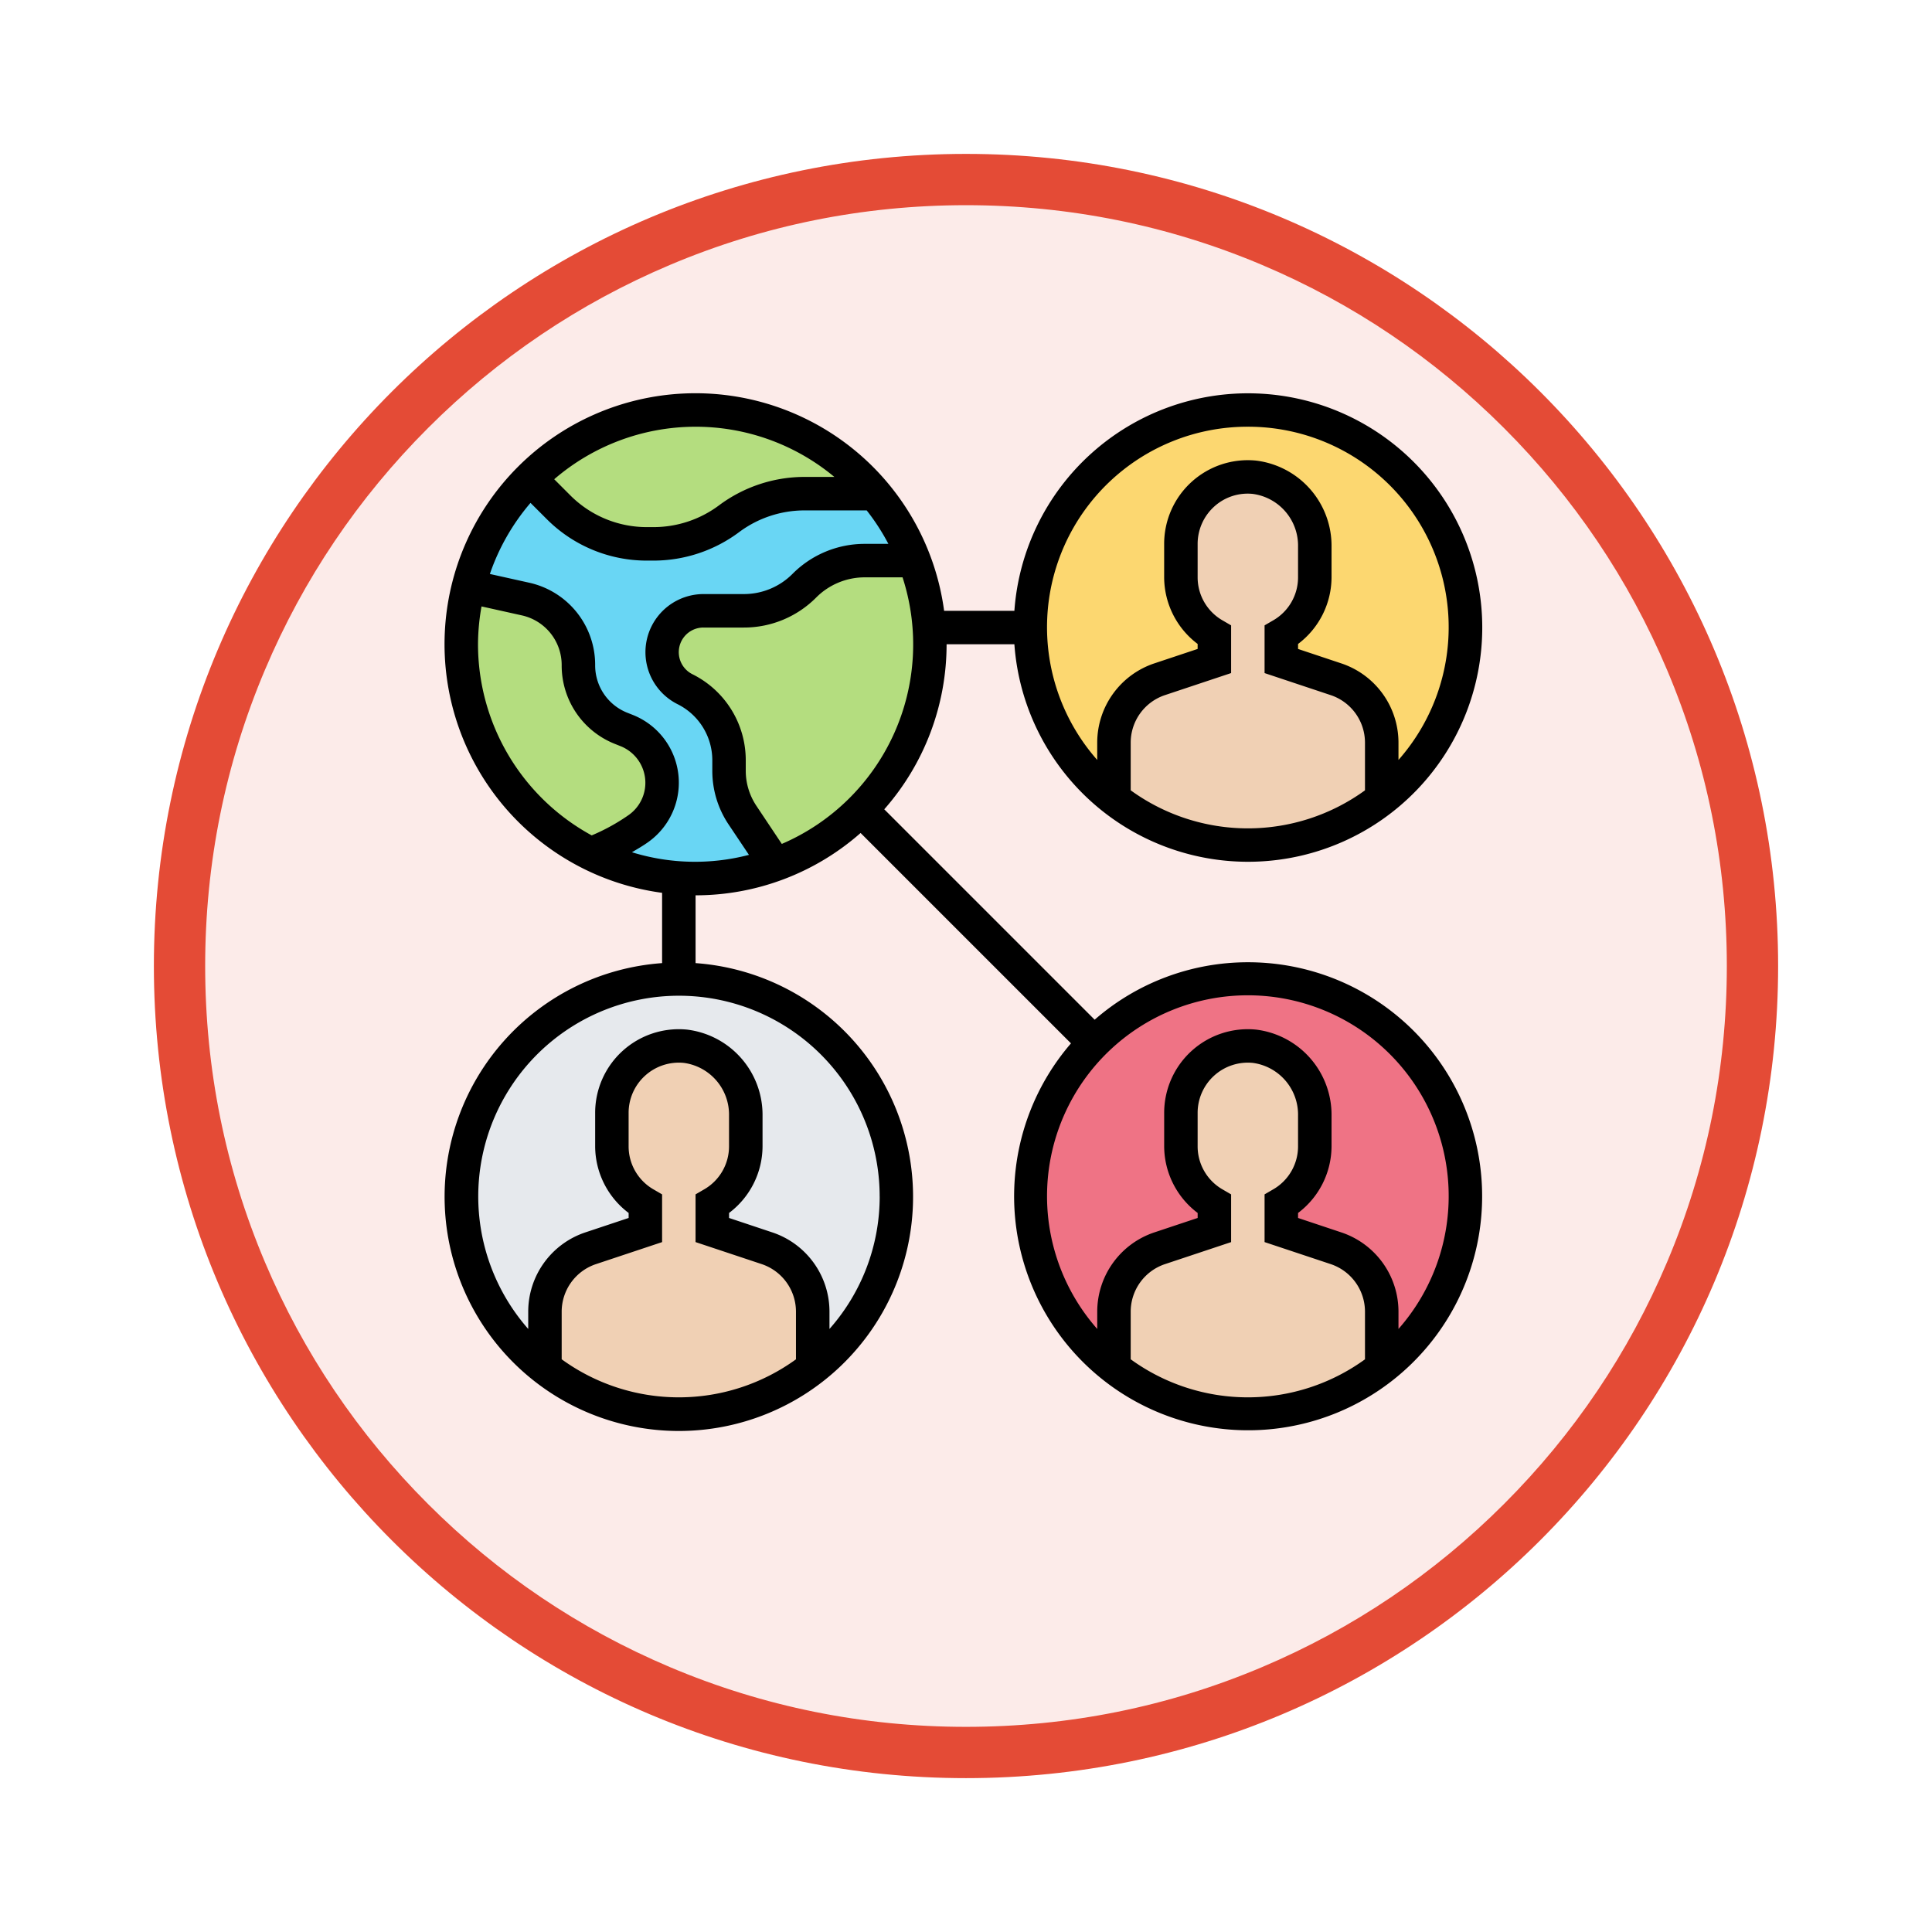 <svg xmlns="http://www.w3.org/2000/svg" xmlns:xlink="http://www.w3.org/1999/xlink" width="113" height="113" viewBox="0 0 113 113">
  <defs>
    <filter id="Trazado_982547" x="0" y="0" width="113" height="113" filterUnits="userSpaceOnUse">
      <feOffset dy="3" input="SourceAlpha"/>
      <feGaussianBlur stdDeviation="3" result="blur"/>
      <feFlood flood-opacity="0.161"/>
      <feComposite operator="in" in2="blur"/>
      <feComposite in="SourceGraphic"/>
    </filter>
  </defs>
  <g id="Grupo_1160695" data-name="Grupo 1160695" transform="translate(-325 -2235)">
    <g id="Grupo_1160651" data-name="Grupo 1160651" transform="translate(0 -3477)">
      <g id="Grupo_1159745" data-name="Grupo 1159745" transform="translate(0 1505)">
        <g id="Grupo_1158168" data-name="Grupo 1158168" transform="translate(-1 -1314)">
          <g id="Grupo_1152576" data-name="Grupo 1152576" transform="translate(-0.454 1205.621)">
            <g id="Grupo_1148633" data-name="Grupo 1148633" transform="translate(71.408 600.047)">
              <g id="Grupo_1148525" data-name="Grupo 1148525" transform="translate(264.046 3721.333)">
                <g transform="matrix(1, 0, 0, 1, -9, -6)" filter="url(#Trazado_982547)">
                  <g id="Trazado_982547-2" data-name="Trazado 982547" transform="translate(9 6)" fill="#fcebe9">
                    <path d="M 47.5 93.5 C 41.289 93.5 35.265 92.284 29.595 89.886 C 24.118 87.569 19.198 84.252 14.973 80.027 C 10.748 75.802 7.431 70.882 5.114 65.405 C 2.716 59.735 1.5 53.711 1.5 47.5 C 1.5 41.289 2.716 35.265 5.114 29.595 C 7.431 24.118 10.748 19.198 14.973 14.973 C 19.198 10.748 24.118 7.431 29.595 5.114 C 35.265 2.716 41.289 1.5 47.5 1.5 C 53.711 1.5 59.735 2.716 65.405 5.114 C 70.882 7.431 75.802 10.748 80.027 14.973 C 84.252 19.198 87.569 24.118 89.886 29.595 C 92.284 35.265 93.5 41.289 93.5 47.5 C 93.5 53.711 92.284 59.735 89.886 65.405 C 87.569 70.882 84.252 75.802 80.027 80.027 C 75.802 84.252 70.882 87.569 65.405 89.886 C 59.735 92.284 53.711 93.5 47.5 93.5 Z" stroke="none"/>
                    <path d="M 47.5 3 C 41.491 3 35.664 4.176 30.18 6.496 C 24.881 8.737 20.122 11.946 16.034 16.034 C 11.946 20.122 8.737 24.881 6.496 30.18 C 4.176 35.664 3 41.491 3 47.5 C 3 53.509 4.176 59.336 6.496 64.82 C 8.737 70.119 11.946 74.878 16.034 78.966 C 20.122 83.054 24.881 86.263 30.18 88.504 C 35.664 90.824 41.491 92 47.5 92 C 53.509 92 59.336 90.824 64.82 88.504 C 70.119 86.263 74.878 83.054 78.966 78.966 C 83.054 74.878 86.263 70.119 88.504 64.82 C 90.824 59.336 92 53.509 92 47.5 C 92 41.491 90.824 35.664 88.504 30.18 C 86.263 24.881 83.054 20.122 78.966 16.034 C 74.878 11.946 70.119 8.737 64.82 6.496 C 59.336 4.176 53.509 3 47.5 3 M 47.5 0 C 73.734 0 95 21.266 95 47.5 C 95 73.734 73.734 95 47.5 95 C 21.266 95 0 73.734 0 47.5 C 0 21.266 21.266 0 47.5 0 Z" stroke="none" fill="#e44b36"/>
                  </g>
                </g>
              </g>
            </g>
          </g>
        </g>
      </g>
    </g>
    <g id="social-network_1400064_1_" data-name="social-network_1400064 (1)" transform="translate(351 2258)">
      <path id="Trazado_995303" data-name="Trazado 995303" d="M305.45,20.725a12.673,12.673,0,0,1-4.777,9.935l-.118-.147V27.459a3.9,3.9,0,0,0-2.682-3.71l-3.191-1.067V21.166a3.913,3.913,0,0,0,1.958-3.377V16a4.029,4.029,0,0,0-3.534-4.062,3.914,3.914,0,0,0-4.3,3.9v1.958a3.913,3.913,0,0,0,1.958,3.377v1.517l-3.191,1.067a3.9,3.9,0,0,0-2.682,3.71v3.054l-.118.147a12.724,12.724,0,1,1,20.673-9.935Zm0,0" transform="translate(-245.74 -7.021)" fill="#fcd770"/>
      <path id="Trazado_995304" data-name="Trazado 995304" d="M305.45,292.725a12.673,12.673,0,0,1-4.777,9.935l-.118-.147v-3.054a3.9,3.9,0,0,0-2.682-3.71l-3.191-1.067v-1.517a3.913,3.913,0,0,0,1.958-3.377V288a4.029,4.029,0,0,0-3.534-4.062,3.914,3.914,0,0,0-4.3,3.9v1.958a3.913,3.913,0,0,0,1.958,3.377v1.517l-3.191,1.067a3.9,3.9,0,0,0-2.682,3.71v3.054l-.118.147a12.724,12.724,0,1,1,20.673-9.935Zm0,0" transform="translate(-245.74 -245.74)" fill="#ef7385"/>
      <path id="Trazado_995305" data-name="Trazado 995305" d="M12.777,302.66a12.725,12.725,0,1,1,15.9,0l-.118-.147v-3.054a3.9,3.9,0,0,0-2.682-3.71l-3.191-1.067v-1.517a3.913,3.913,0,0,0,1.958-3.377V288a4.029,4.029,0,0,0-3.534-4.062,3.914,3.914,0,0,0-4.3,3.9v1.958a3.913,3.913,0,0,0,1.958,3.377v1.517l-3.191,1.067a3.9,3.9,0,0,0-2.682,3.71v3.054Zm0,0" transform="translate(-7.021 -245.74)" fill="#e6e9ed"/>
      <g id="Grupo_1160694" data-name="Grupo 1160694" transform="translate(5.755 4.895)">
        <path id="Trazado_995306" data-name="Trazado 995306" d="M334.818,58.6l.118.147a12.718,12.718,0,0,1-15.9,0l.118-.147V55.55a3.9,3.9,0,0,1,2.682-3.71l3.191-1.067V49.256a3.913,3.913,0,0,1-1.958-3.377V43.921a3.914,3.914,0,0,1,4.3-3.9,4.029,4.029,0,0,1,3.534,4.062v1.791a3.913,3.913,0,0,1-1.958,3.377v1.517l3.191,1.067a3.9,3.9,0,0,1,2.682,3.71Zm0,0" transform="translate(-285.758 -40.007)" fill="#f0d0b4"/>
        <path id="Trazado_995307" data-name="Trazado 995307" d="M334.818,330.6l.118.147a12.718,12.718,0,0,1-15.9,0l.118-.147V327.55a3.9,3.9,0,0,1,2.682-3.71l3.191-1.067v-1.517a3.913,3.913,0,0,1-1.958-3.377v-1.958a3.914,3.914,0,0,1,4.3-3.9,4.029,4.029,0,0,1,3.534,4.062v1.791a3.913,3.913,0,0,1-1.958,3.377v1.517l3.191,1.067a3.9,3.9,0,0,1,2.682,3.71Zm0,0" transform="translate(-285.758 -278.726)" fill="#f0d0b4"/>
        <path id="Trazado_995308" data-name="Trazado 995308" d="M62.818,330.6l.118.147a12.718,12.718,0,0,1-15.9,0l.118-.147V327.55a3.9,3.9,0,0,1,2.682-3.71l3.191-1.067v-1.517a3.913,3.913,0,0,1-1.958-3.377v-1.958a3.914,3.914,0,0,1,4.3-3.9,4.029,4.029,0,0,1,3.534,4.062v1.791a3.913,3.913,0,0,1-1.958,3.377v1.517l3.191,1.067a3.9,3.9,0,0,1,2.682,3.71Zm0,0" transform="translate(-47.039 -278.726)" fill="#f0d0b4"/>
      </g>
      <path id="Trazado_995309" data-name="Trazado 995309" d="M37.518,45.588l-.01.01H34.631a5.008,5.008,0,0,0-3.544,1.468,5.008,5.008,0,0,1-3.544,1.468H25.185a2.417,2.417,0,0,0-1.077,4.581,4.674,4.674,0,0,1,2.574,4.17v.607a4.664,4.664,0,0,0,.783,2.584l1.929,2.887v.01a13.7,13.7,0,0,1-10.767-.607l.01-.01a12.95,12.95,0,0,0,2.751-1.5,3.276,3.276,0,0,0-.685-5.716l-.333-.137a3.978,3.978,0,0,1-2.5-3.69,3.977,3.977,0,0,0-3.113-3.876l-3.3-.734h-.02a13.676,13.676,0,0,1,3.592-6.3L16.7,42.465a7.35,7.35,0,0,0,5.2,2.154h.382a7.373,7.373,0,0,0,4.4-1.468,7.373,7.373,0,0,1,4.4-1.468h4.131a13.746,13.746,0,0,1,2.3,3.906Zm0,0" transform="translate(-10.042 -35.808)" fill="#69d6f4"/>
      <path id="Trazado_995310" data-name="Trazado 995310" d="M118.751,79.922a13.555,13.555,0,0,1,.91,4.9,13.694,13.694,0,0,1-9.035,12.882V97.7L108.7,94.81a4.664,4.664,0,0,1-.783-2.584v-.607a4.674,4.674,0,0,0-2.574-4.17,2.417,2.417,0,0,1,1.077-4.581h2.359a5.008,5.008,0,0,0,3.544-1.468,5.008,5.008,0,0,1,3.544-1.468h2.878Zm0,0" transform="translate(-91.275 -70.143)" fill="#b4dd7f"/>
      <path id="Trazado_995311" data-name="Trazado 995311" d="M19.746,103.8a3.258,3.258,0,0,1-1.38,2.672,12.95,12.95,0,0,1-2.751,1.5l-.01.01A13.728,13.728,0,0,1,8.421,92.32h.02l3.3.734a3.977,3.977,0,0,1,3.113,3.876,3.978,3.978,0,0,0,2.5,3.69l.333.137a3.285,3.285,0,0,1,2.065,3.044Zm0,0" transform="translate(-7.021 -81.024)" fill="#b4dd7f"/>
      <path id="Trazado_995312" data-name="Trazado 995312" d="M60.975,12.894H56.854a7.373,7.373,0,0,0-4.4,1.468,7.373,7.373,0,0,1-4.4,1.468h-.382a7.35,7.35,0,0,1-5.2-2.154L40.8,12.013a13.689,13.689,0,0,1,20.174.881Zm0,0" transform="translate(-35.809 -7.021)" fill="#b4dd7f"/>
      <path id="Trazado_995313" data-name="Trazado 995313" d="M46.985,33.281a13.626,13.626,0,0,0-8.96,3.36L25.719,24.335a14.6,14.6,0,0,0,3.646-9.652H33.33a13.7,13.7,0,1,0,0-1.958H29.22A14.675,14.675,0,1,0,12.725,29.22v4.111a13.7,13.7,0,1,0,1.958,0V29.366a14.6,14.6,0,0,0,9.652-3.646L36.64,38.025a13.687,13.687,0,1,0,10.344-4.744ZM40.133,23.225V20.441a2.932,2.932,0,0,1,2.008-2.786l3.865-1.288V13.577l-.487-.283a2.905,2.905,0,0,1-1.471-2.526V8.81a2.948,2.948,0,0,1,.961-2.174,2.909,2.909,0,0,1,2.266-.748,3.053,3.053,0,0,1,2.646,3.091v1.789a2.905,2.905,0,0,1-1.471,2.526l-.487.283v2.791l3.865,1.288a2.931,2.931,0,0,1,2.008,2.786v2.784a11.663,11.663,0,0,1-13.7,0ZM46.985,1.958a11.728,11.728,0,0,1,8.81,19.49V20.441A4.887,4.887,0,0,0,52.448,15.8l-2.526-.843v-.293a4.9,4.9,0,0,0,1.958-3.895V8.978a5.023,5.023,0,0,0-4.418-5.039A4.893,4.893,0,0,0,42.09,8.81v1.958a4.9,4.9,0,0,0,1.958,3.895v.293l-2.526.842a4.889,4.889,0,0,0-3.347,4.643v1.007a11.728,11.728,0,0,1,8.81-19.49ZM6.852,56.506V53.722A2.934,2.934,0,0,1,8.86,50.936l3.865-1.287V46.858l-.487-.283a2.905,2.905,0,0,1-1.471-2.526V42.091a2.937,2.937,0,0,1,3.227-2.924,3.054,3.054,0,0,1,2.646,3.092v1.789a2.905,2.905,0,0,1-1.471,2.526l-.487.283v2.791l3.865,1.287a2.934,2.934,0,0,1,2.008,2.786v2.784a11.663,11.663,0,0,1-13.7,0Zm18.6-9.521a11.686,11.686,0,0,1-2.937,7.744V53.722a4.887,4.887,0,0,0-3.347-4.642l-2.526-.843v-.293A4.9,4.9,0,0,0,18.6,44.048V42.259A5.023,5.023,0,0,0,14.18,37.22,4.893,4.893,0,0,0,8.81,42.091v1.958a4.9,4.9,0,0,0,1.958,3.895v.293l-2.526.842a4.889,4.889,0,0,0-3.347,4.643v1.007A11.739,11.739,0,1,1,25.45,46.985ZM22.8,4.894H21.045a8.371,8.371,0,0,0-4.992,1.664,6.4,6.4,0,0,1-3.817,1.272H11.85a6.315,6.315,0,0,1-4.5-1.864L6.415,5.03A12.678,12.678,0,0,1,22.8,4.894ZM1.958,14.683a12.714,12.714,0,0,1,.206-2.214l2.345.521A2.974,2.974,0,0,1,6.852,15.91a4.928,4.928,0,0,0,3.112,4.6l.333.133a2.307,2.307,0,0,1,.485,4.018,11.619,11.619,0,0,1-2.174,1.2A12.736,12.736,0,0,1,1.958,14.683Zm9,12.166c.324-.193.653-.38.959-.6a4.264,4.264,0,0,0-.894-7.43l-.333-.132A2.977,2.977,0,0,1,8.81,15.91a4.92,4.92,0,0,0-3.876-4.832l-2.282-.507A12.723,12.723,0,0,1,5.029,6.413l.939.938a8.261,8.261,0,0,0,5.883,2.438h.385a8.371,8.371,0,0,0,4.992-1.664,6.4,6.4,0,0,1,3.817-1.272h3.647A12.708,12.708,0,0,1,25.96,8.81H24.59a5.95,5.95,0,0,0-4.237,1.755A4.008,4.008,0,0,1,17.5,11.746H15.145a3.4,3.4,0,0,0-1.52,6.438,3.665,3.665,0,0,1,2.037,3.3v.6a5.625,5.625,0,0,0,.947,3.129L17.805,27a12.492,12.492,0,0,1-6.847-.154Zm8.769-.489-1.491-2.235a3.69,3.69,0,0,1-.618-2.044v-.6a5.612,5.612,0,0,0-3.12-5.047,1.441,1.441,0,0,1,.645-2.73H17.5a5.95,5.95,0,0,0,4.237-1.755,4.008,4.008,0,0,1,2.852-1.181h2.2A12.7,12.7,0,0,1,19.727,26.36ZM40.133,56.506V53.722a2.934,2.934,0,0,1,2.008-2.786l3.865-1.287V46.858l-.487-.283a2.905,2.905,0,0,1-1.471-2.526V42.091a2.937,2.937,0,0,1,3.227-2.924,3.054,3.054,0,0,1,2.646,3.092v1.789a2.905,2.905,0,0,1-1.471,2.526l-.487.283v2.791l3.865,1.287a2.934,2.934,0,0,1,2.008,2.786v2.784a11.663,11.663,0,0,1-13.7,0Zm15.662-1.778V53.722a4.887,4.887,0,0,0-3.347-4.642l-2.526-.843v-.293a4.9,4.9,0,0,0,1.958-3.895V42.259a5.023,5.023,0,0,0-4.418-5.039,4.893,4.893,0,0,0-5.371,4.871v1.958a4.9,4.9,0,0,0,1.958,3.895v.293l-2.526.842a4.889,4.889,0,0,0-3.347,4.643v1.007a11.746,11.746,0,1,1,17.619,0Zm0,0" transform="translate(0)"/>
    </g>
  </g>
</svg>
